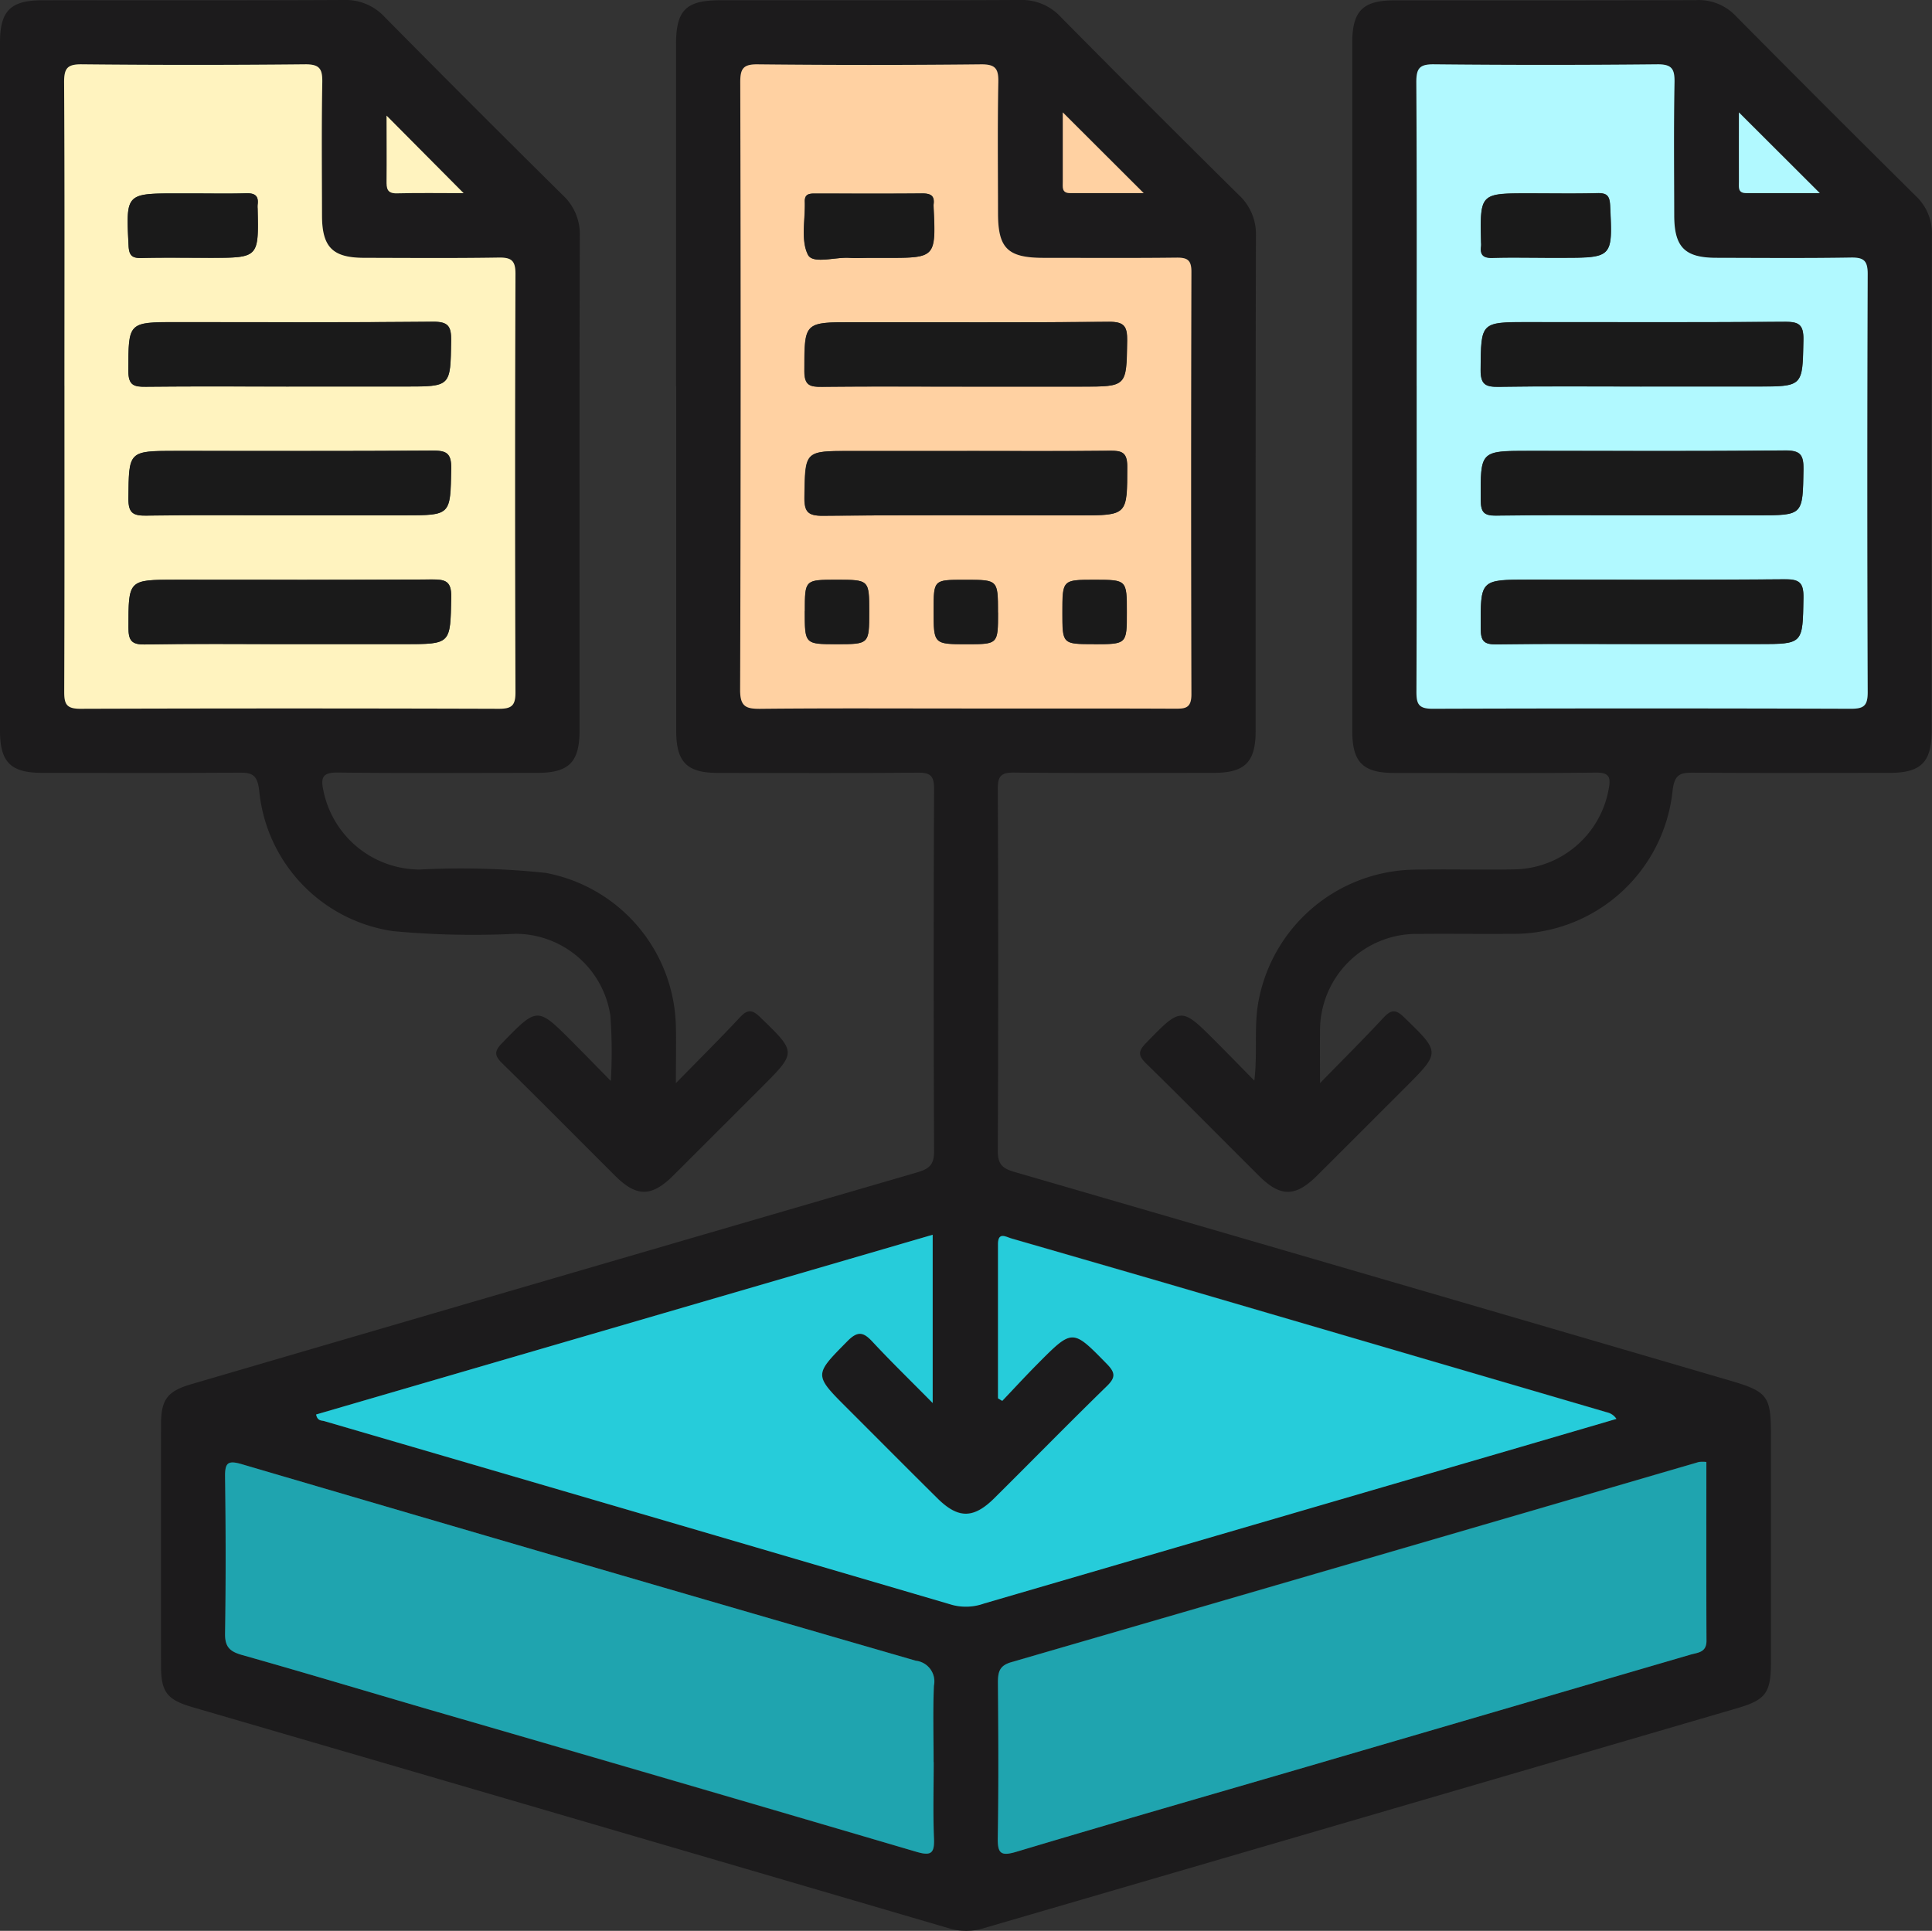 <svg id="Grupo_120291" data-name="Grupo 120291" xmlns="http://www.w3.org/2000/svg" xmlns:xlink="http://www.w3.org/1999/xlink" width="100.049" height="100" viewBox="0 0 100.049 100">
  <rect x="0" y="0" width="100.049" height="100" fill="#333333" stroke="none"/>
  <defs>
    <clipPath id="clip-path">
      <rect id="Rectángulo_37253" data-name="Rectángulo 37253" width="100.049" height="100" fill="none"/>
    </clipPath>
  </defs>
  <g id="Grupo_120290" data-name="Grupo 120290" clip-path="url(#clip-path)">
    <path id="Trazado_181282" data-name="Trazado 181282" d="M56.6,20.016q0-8.855,0-17.712c0-1.778.511-2.289,2.286-2.289C64.066.013,69.241.028,74.415,0A2.744,2.744,0,0,1,76.53.888q4.578,4.63,9.21,9.208a2.755,2.755,0,0,1,.89,2.115c-.022,8.543-.012,17.087-.015,25.63,0,1.636-.55,2.186-2.183,2.188-3.438,0-6.876.02-10.314-.015-.676-.007-.86.166-.856.851q.042,9.377,0,18.754c0,.709.268.906.887,1.086q18.5,5.371,37,10.789c1.976.577,2.15.8,2.15,2.812q0,5.886,0,11.773c0,1.583-.253,1.955-1.737,2.389q-19.492,5.7-38.986,11.384a3.1,3.1,0,0,1-1.827.023Q51.155,94.129,31.557,88.417c-1.322-.386-1.626-.784-1.627-2.143q-.006-6.252,0-12.5c0-1.289.331-1.723,1.566-2.084q18.794-5.5,37.6-10.973c.649-.189.87-.421.867-1.106q-.042-9.377,0-18.754c0-.7-.212-.845-.868-.839-3.438.032-6.876.018-10.315.013-1.625,0-2.171-.554-2.172-2.2q0-8.908,0-17.817M37.96,73.26c.07.341.279.3.429.344q16.267,4.754,32.533,9.511a2.771,2.771,0,0,0,1.627-.074q13.921-4.072,27.847-8.126,2.454-.716,4.907-1.437a.791.791,0,0,0-.485-.34Q93.142,69.72,81.467,66.3c-2.495-.729-4.993-1.447-7.49-2.169-.312-.09-.7-.35-.7.3q0,3.989,0,7.978l.221.133c.611-.641,1.209-1.294,1.833-1.921,1.815-1.826,1.8-1.806,3.577,0,.441.45.475.7.006,1.158-1.965,1.914-3.884,3.876-5.832,5.808-1.076,1.068-1.87,1.065-2.946,0-1.555-1.539-3.1-3.092-4.644-4.638-1.772-1.769-1.746-1.743-.006-3.507.551-.558.846-.441,1.308.056.956,1.029,1.965,2.009,3.1,3.156V63.949L37.96,73.26M71.6,36.694c3.611,0,7.223-.008,10.834.009.554,0,.87-.022.867-.749q-.044-10.937,0-21.875c0-.616-.213-.741-.775-.735-2.291.027-4.583.012-6.875.011-1.865,0-2.364-.49-2.366-2.319,0-2.257-.029-4.515.016-6.771.014-.71-.148-.941-.9-.932q-5.781.06-11.563,0c-.747-.008-.907.213-.905.928q.035,15.729-.006,31.459c0,.874.294,1,1.054.99,3.541-.035,7.083-.016,10.625-.016M69.942,91.261c0-1.319-.04-2.639.016-3.955a1.076,1.076,0,0,0-.932-1.294Q51.56,80.963,34.118,75.833c-.732-.215-.876-.065-.867.652.033,2.707.038,5.414,0,8.12-.011.7.257.934.888,1.112,3.233.912,6.449,1.882,9.674,2.822q12.617,3.679,25.232,7.367c.763.224.949.089.917-.69-.055-1.316-.015-2.636-.015-3.955m40.013-15.547a1.74,1.74,0,0,0-.39,0q-17.8,5.188-35.611,10.37c-.614.178-.69.516-.685,1.058.021,2.672.037,5.344-.008,8.015-.014.811.132.994.965.744,5.009-1.5,10.036-2.942,15.056-4.408q9.923-2.9,19.845-5.8c.382-.112.837-.106.834-.717-.014-3.083-.006-6.166-.006-9.267M76.626,5.819c0,1.323,0,2.459,0,3.595,0,.266-.069.589.372.589,1.226,0,2.452,0,3.817,0L76.626,5.819" transform="translate(-21.591 -0.001)" fill="#1c1b1c"/>
    <path id="Trazado_181283" data-name="Trazado 181283" d="M35.008,56.092c1.239-1.269,2.29-2.309,3.3-3.392.4-.43.635-.428,1.063-.013,1.876,1.818,1.891,1.8.061,3.633q-2.284,2.284-4.57,4.566c-1.126,1.117-1.9,1.117-3.017,0-1.945-1.935-3.87-3.891-5.831-5.809-.419-.41-.423-.634-.007-1.061,1.823-1.869,1.809-1.886,3.632-.058.627.628,1.245,1.265,1.994,2.027a26.092,26.092,0,0,0-.024-3.378,4.97,4.97,0,0,0-4.916-4.244,44.781,44.781,0,0,1-6.343-.139,8.138,8.138,0,0,1-6.927-7.276c-.1-.9-.435-.936-1.13-.931-3.369.025-6.738.014-10.107.01C.55,40.026,0,39.477,0,37.838Q0,20.02,0,2.2C0,.564.549.016,2.18.015,7.39.012,12.6.027,17.81,0a2.745,2.745,0,0,1,2.116.886Q24.5,5.517,29.136,10.1a2.756,2.756,0,0,1,.89,2.115C30,20.754,30.014,29.3,30.011,37.842c0,1.634-.551,2.184-2.185,2.186-3.439,0-6.878.025-10.315-.017-.793-.009-.918.232-.762.944a5.1,5.1,0,0,0,4.979,4.079,41.647,41.647,0,0,1,6.548.176A8.272,8.272,0,0,1,35,53.129c.023.885,0,1.772,0,2.963M3.336,19.982c0,5.278.009,10.556-.012,15.834,0,.63.094.9.829.9q10.834-.045,21.667,0c.665,0,.875-.155.872-.852q-.039-10.834,0-21.667c0-.7-.215-.86-.876-.849-2.326.038-4.653.018-6.979.013-1.62,0-2.161-.557-2.164-2.207,0-2.292-.028-4.584.015-6.875.013-.7-.131-.948-.894-.94q-5.781.062-11.563,0c-.737-.008-.917.194-.913.92.032,5.243.017,10.487.017,15.73M20.022,5.991c0,1.148.007,2.258,0,3.368,0,.382.013.666.532.653C21.714,9.984,22.878,10,24.009,10L20.022,5.991" transform="translate(0 0)" fill="#1c1b1c"/>
    <path id="Trazado_181284" data-name="Trazado 181284" d="M221.289,56.1c1.233-1.264,2.282-2.305,3.286-3.388.4-.426.631-.438,1.064-.019,1.879,1.82,1.895,1.8.066,3.633q-2.284,2.284-4.57,4.566c-1.128,1.119-1.9,1.121-3.017.006-1.945-1.935-3.87-3.89-5.831-5.809-.415-.406-.434-.63-.013-1.061,1.826-1.873,1.811-1.89,3.632-.064.628.629,1.247,1.266,1.98,2.011.177-1.509-.038-2.854.228-4.182a8.339,8.339,0,0,1,8.021-6.746c1.736-.033,3.473.016,5.209-.015a5.048,5.048,0,0,0,4.894-4.171c.108-.587.048-.85-.68-.841-3.473.041-6.946.021-10.42.018-1.634,0-2.181-.55-2.182-2.187q0-17.818,0-35.635c0-1.64.547-2.19,2.176-2.191,5.21,0,10.42.01,15.629-.012A2.64,2.64,0,0,1,242.8.817q4.654,4.7,9.357,9.357a2.648,2.648,0,0,1,.817,2.039q-.028,12.816-.013,25.632c0,1.637-.55,2.187-2.181,2.189-3.369,0-6.738.015-10.107-.01-.7-.005-1.026.043-1.129.933a8.274,8.274,0,0,1-8.374,7.413c-1.6.013-3.2-.011-4.793.005a5,5,0,0,0-5.09,5.069c-.011.782,0,1.565,0,2.653m5-36.109c0,5.278.009,10.556-.012,15.834,0,.63.094.9.828.9q10.834-.044,21.668,0c.665,0,.874-.156.872-.852q-.039-10.834,0-21.667c0-.7-.215-.86-.876-.849-2.326.038-4.653.018-6.979.013-1.62,0-2.161-.556-2.164-2.206,0-2.292-.028-4.584.015-6.875.013-.7-.131-.948-.894-.94q-5.781.063-11.563,0c-.737-.008-.918.194-.913.92.032,5.243.017,10.487.017,15.73M242.976,5.824c0,1.323,0,2.459,0,3.595,0,.266-.069.589.371.589,1.226,0,2.452,0,3.817,0l-4.191-4.183" transform="translate(-152.929 -0.006)" fill="#1c1b1c"/>
    <path id="Trazado_181285" data-name="Trazado 181285" d="M58.77,238.909,90.7,229.6v8.715c-1.132-1.147-2.141-2.127-3.1-3.156-.462-.5-.757-.614-1.308-.056-1.741,1.764-1.766,1.738.006,3.507,1.548,1.546,3.089,3.1,4.644,4.639,1.076,1.065,1.869,1.067,2.946,0,1.948-1.932,3.867-3.894,5.832-5.808.469-.457.435-.707-.007-1.158-1.774-1.81-1.761-1.83-3.577,0-.624.628-1.223,1.28-1.833,1.922l-.221-.133q0-3.989,0-7.978c0-.653.387-.393.7-.3q3.745,1.082,7.49,2.169,11.676,3.414,23.35,6.836a.792.792,0,0,1,.485.339q-2.454.719-4.908,1.437-13.924,4.061-27.847,8.126a2.775,2.775,0,0,1-1.626.074Q75.468,244,59.2,239.253c-.151-.044-.359,0-.429-.344" transform="translate(-42.401 -165.65)" fill="#26ccda"/>
    <path id="Trazado_181286" data-name="Trazado 181286" d="M149.286,45.322c-3.542,0-7.084-.02-10.625.016-.76.008-1.057-.117-1.054-.99q.053-15.73.007-31.459c0-.715.158-.936.9-.928q5.781.06,11.563,0c.753-.008.916.223.9.932-.045,2.256-.018,4.514-.016,6.771,0,1.829.5,2.317,2.365,2.319,2.292,0,4.584.016,6.875-.011.563-.007.777.119.775.735q-.03,10.938,0,21.876c0,.727-.313.752-.867.749-3.611-.016-7.223-.008-10.834-.008m-.039-16.672h6.043c2.36,0,2.327,0,2.364-2.371.012-.758-.155-.993-.958-.985-4.41.044-8.822.021-13.233.021-2.553,0-2.518,0-2.523,2.527,0,.75.291.826.908.819,2.466-.028,4.932-.011,7.4-.011m.1,3.334h-6.043c-2.359,0-2.325,0-2.362,2.372-.012.761.16.991.96.983,4.41-.043,8.822-.021,13.233-.021,2.552,0,2.516,0,2.521-2.529,0-.753-.3-.824-.91-.817-2.466.027-4.932.011-7.4.011m-5.023-10h.833c2.595,0,2.594,0,2.473-2.66a.566.566,0,0,1,0-.1c.067-.473-.17-.582-.6-.578-1.84.018-3.681.009-5.522.006-.3,0-.558.01-.545.421.03.931-.216,1.994.162,2.747.252.5,1.409.111,2.159.163.346.024.694,0,1.042,0m-3.363,18.3c0,1.709,0,1.709,1.652,1.709,1.683,0,1.683,0,1.683-1.678,0-1.657,0-1.657-1.7-1.657-1.631,0-1.631,0-1.631,1.626m10,.067c0-1.693,0-1.693-1.668-1.693h-.1c-1.563,0-1.563,0-1.563,1.589,0,1.745,0,1.745,1.719,1.745,1.615,0,1.615,0,1.615-1.641m4.96,1.641c1.709,0,1.709,0,1.709-1.652,0-1.683,0-1.683-1.678-1.683-1.657,0-1.657,0-1.657,1.7,0,1.631,0,1.631,1.626,1.631" transform="translate(-99.28 -8.628)" fill="#ffd1a2"/>
    <path id="Trazado_181287" data-name="Trazado 181287" d="M78.542,287.462c0,1.319-.04,2.639.015,3.955.032.779-.155.914-.917.69q-12.607-3.714-25.232-7.367c-3.225-.94-6.441-1.91-9.674-2.822-.632-.178-.9-.411-.888-1.112.042-2.706.036-5.413,0-8.12-.009-.718.135-.867.867-.652q17.444,5.126,34.908,10.179a1.077,1.077,0,0,1,.932,1.294c-.055,1.316-.016,2.637-.016,3.955" transform="translate(-30.191 -196.201)" fill="#1fa4af"/>
    <path id="Trazado_181288" data-name="Trazado 181288" d="M222.207,271.815c0,3.1-.008,6.184.006,9.267,0,.612-.453.606-.834.717q-9.922,2.9-19.845,5.8c-5.02,1.465-10.047,2.908-15.056,4.408-.833.25-.979.067-.965-.744.045-2.671.028-5.344.008-8.016,0-.541.071-.879.685-1.057q17.811-5.167,35.611-10.37a1.758,1.758,0,0,1,.39,0" transform="translate(-133.843 -196.101)" fill="#1fa4af"/>
    <path id="Trazado_181289" data-name="Trazado 181289" d="M197.592,20.889l4.191,4.183c-1.366,0-2.592,0-3.817,0-.441,0-.37-.323-.372-.589,0-1.136,0-2.272,0-3.595" transform="translate(-142.557 -15.071)" fill="#ffd1a2"/>
    <path id="Trazado_181290" data-name="Trazado 181290" d="M11.935,28.609c0-5.243.015-10.487-.017-15.73,0-.726.176-.927.913-.92q5.781.058,11.563,0c.763-.008.907.24.894.94-.043,2.291-.019,4.583-.015,6.875,0,1.65.544,2.2,2.164,2.207,2.326.005,4.654.024,6.979-.013.661-.011.878.147.876.849q-.04,10.834,0,21.667c0,.7-.207.854-.872.852q-10.834-.034-21.667,0c-.734,0-.831-.265-.829-.9.021-5.278.012-10.556.012-15.834m11.62.04H29.6c2.359,0,2.325,0,2.362-2.372.012-.761-.16-.991-.96-.983-4.41.043-8.822.021-13.233.021-2.552,0-2.516,0-2.521,2.529,0,.753.3.824.91.817,2.466-.027,4.932-.011,7.4-.011m.039,6.669h5.939c2.43,0,2.386,0,2.432-2.411.016-.835-.276-.944-1-.939-4.411.032-8.822.016-13.233.016-2.493,0-2.457,0-2.481,2.464-.008.773.26.9.949.886,2.465-.04,4.932-.016,7.4-.016M23.5,41.987h6.043c2.421,0,2.374,0,2.423-2.422.017-.855-.307-.932-1.016-.927-4.411.028-8.822.014-13.233.014-2.486,0-2.462,0-2.465,2.475,0,.659.145.89.85.877,2.465-.045,4.932-.017,7.4-.017M18.633,18.646H17.8c-2.7,0-2.681,0-2.545,2.706.026.505.175.65.662.638,1.18-.029,2.361-.009,3.542-.009,2.538,0,2.537,0,2.479-2.549a1.33,1.33,0,0,1,0-.208c.064-.466-.155-.6-.6-.585-.9.026-1.806.008-2.709.007" transform="translate(-8.598 -8.628)" fill="#fff3bf"/>
    <path id="Trazado_181291" data-name="Trazado 181291" d="M71.876,21.509l3.986,4.013c-1.131,0-2.3-.02-3.458.009-.519.013-.536-.271-.532-.653.011-1.11,0-2.22,0-3.368" transform="translate(-51.854 -15.518)" fill="#fff3bf"/>
    <path id="Trazado_181292" data-name="Trazado 181292" d="M263.351,28.609c0-5.243.015-10.487-.017-15.73,0-.726.176-.928.913-.921q5.781.058,11.563,0c.763-.008.907.241.894.94-.043,2.291-.019,4.584-.015,6.875,0,1.65.544,2.2,2.164,2.206,2.327.005,4.653.025,6.979-.013.661-.011.878.147.876.849q-.04,10.834,0,21.667c0,.7-.206.854-.872.852q-10.834-.034-21.668,0c-.734,0-.831-.265-.828-.9.021-5.278.012-10.556.012-15.834m11.659.04h5.939c2.429,0,2.385,0,2.432-2.411.016-.835-.276-.944-1-.939-4.411.032-8.822.016-13.233.016-2.492,0-2.457,0-2.481,2.464-.008.773.26.9.949.886,2.465-.04,4.932-.016,7.4-.016m-.032,6.669h6.043c2.352,0,2.316,0,2.356-2.38.013-.776-.183-.982-.969-.975-4.41.042-8.822.02-13.233.02-2.546,0-2.522,0-2.509,2.537,0,.636.159.824.809.814,2.5-.039,5-.016,7.5-.016m.008,6.669h6.043c2.346,0,2.308,0,2.349-2.387.014-.789-.2-.973-.977-.966-4.411.039-8.822.019-13.233.019-2.541,0-2.515,0-2.5,2.544,0,.65.181.814.817.805,2.5-.036,5-.015,7.5-.015m-5-20.007h.834c2.7,0,2.682,0,2.551-2.7-.024-.5-.159-.657-.655-.645-1.18.03-2.361.009-3.542.009-2.542,0-2.542,0-2.486,2.542a1.341,1.341,0,0,1,0,.208c-.061.457.14.606.59.592.9-.028,1.806-.008,2.709-.008" transform="translate(-189.989 -8.627)" fill="#b1f9ff"/>
    <path id="Trazado_181293" data-name="Trazado 181293" d="M323.3,20.889l4.191,4.183c-1.366,0-2.592,0-3.817,0-.441,0-.37-.323-.371-.589-.005-1.136,0-2.272,0-3.595" transform="translate(-233.253 -15.071)" fill="#b1f9ff"/>
    <path id="Trazado_181294" data-name="Trazado 181294" d="M157.885,63.193c-2.466,0-4.932-.016-7.4.011-.617.007-.91-.069-.908-.819.005-2.527-.03-2.527,2.523-2.527,4.411,0,8.822.023,13.233-.021.8-.008.97.226.958.985-.037,2.37,0,2.371-2.364,2.371h-6.043" transform="translate(-107.918 -43.171)" fill="#1a1a1a"/>
    <path id="Trazado_181295" data-name="Trazado 181295" d="M157.991,83.827c2.466,0,4.932.016,7.4-.011.614-.007.912.064.91.817-.005,2.529.031,2.529-2.521,2.529-4.411,0-8.822-.023-13.233.021-.8.008-.972-.221-.96-.983.038-2.372,0-2.372,2.362-2.372h6.043" transform="translate(-107.922 -60.471)" fill="#1a1a1a"/>
    <path id="Trazado_181296" data-name="Trazado 181296" d="M152.887,39.285c-.347,0-.7.02-1.042,0-.75-.052-1.908.338-2.159-.163-.378-.753-.132-1.816-.162-2.747-.013-.411.247-.421.545-.42,1.84,0,3.681.011,5.522-.006.433,0,.669.1.6.578a.567.567,0,0,0,0,.1c.122,2.659.122,2.659-2.472,2.659Z" transform="translate(-107.842 -25.932)" fill="#1a1a1a"/>
    <path id="Trazado_181297" data-name="Trazado 181297" d="M149.656,109.427c0-1.626,0-1.626,1.631-1.626,1.7,0,1.7,0,1.7,1.657,0,1.678,0,1.678-1.683,1.678-1.652,0-1.652,0-1.652-1.709" transform="translate(-107.973 -77.776)" fill="#1a1a1a"/>
    <path id="Trazado_181298" data-name="Trazado 181298" d="M176.935,109.5c0,1.641,0,1.641-1.615,1.641-1.719,0-1.719,0-1.719-1.745,0-1.589,0-1.589,1.563-1.589h.1c1.667,0,1.667,0,1.667,1.693" transform="translate(-125.249 -77.777)" fill="#1a1a1a"/>
    <path id="Trazado_181299" data-name="Trazado 181299" d="M199.171,111.136c-1.626,0-1.626,0-1.626-1.631,0-1.7,0-1.7,1.657-1.7,1.678,0,1.678,0,1.678,1.683,0,1.652,0,1.652-1.709,1.652" transform="translate(-142.524 -77.777)" fill="#1a1a1a"/>
    <path id="Trazado_181300" data-name="Trazado 181300" d="M32.178,63.193c-2.466,0-4.932-.016-7.4.011-.614.007-.912-.064-.91-.817.005-2.529-.03-2.529,2.521-2.529,4.411,0,8.822.023,13.233-.021.8-.008.972.221.96.983-.038,2.372,0,2.372-2.362,2.372H32.178" transform="translate(-17.222 -43.171)" fill="#1a1a1a"/>
    <path id="Trazado_181301" data-name="Trazado 181301" d="M32.219,87.15c-2.466,0-4.932-.024-7.4.015-.689.011-.956-.113-.949-.886.024-2.464-.012-2.464,2.481-2.464,4.411,0,8.822.016,13.233-.016.728-.005,1.02.1,1,.939-.047,2.411,0,2.411-2.432,2.411H32.219" transform="translate(-17.223 -60.459)" fill="#1a1a1a"/>
    <path id="Trazado_181302" data-name="Trazado 181302" d="M32.139,111.1c-2.466,0-4.932-.027-7.4.017-.7.013-.851-.218-.85-.877,0-2.475-.02-2.475,2.465-2.475,4.411,0,8.822.014,13.233-.014.709,0,1.033.072,1.015.927-.048,2.421,0,2.422-2.422,2.422H32.139" transform="translate(-17.237 -77.739)" fill="#1a1a1a"/>
    <path id="Trazado_181303" data-name="Trazado 181303" d="M27.154,35.947c.9,0,1.806.018,2.709-.008.441-.013.661.119.6.585a1.334,1.334,0,0,0,0,.208c.058,2.549.059,2.549-2.479,2.549-1.181,0-2.362-.019-3.542.009-.487.012-.637-.133-.662-.638-.136-2.707-.152-2.706,2.545-2.706h.834" transform="translate(-17.12 -25.929)" fill="#1a1a1a"/>
    <path id="Trazado_181304" data-name="Trazado 181304" d="M283.636,63.206c-2.466,0-4.932-.024-7.4.015-.689.011-.956-.113-.949-.886.024-2.464-.012-2.464,2.481-2.464,4.411,0,8.822.016,13.233-.016.728-.005,1.02.1,1,.939-.047,2.411,0,2.411-2.432,2.411h-5.939" transform="translate(-198.615 -43.184)" fill="#1a1a1a"/>
    <path id="Trazado_181305" data-name="Trazado 181305" d="M283.609,87.139c-2.5,0-5-.023-7.5.016-.65.01-.806-.177-.809-.814-.014-2.537-.038-2.537,2.508-2.537,4.411,0,8.822.021,13.233-.02.786-.007.982.2.969.975-.04,2.379,0,2.38-2.356,2.38h-6.043" transform="translate(-198.62 -60.448)" fill="#1a1a1a"/>
    <path id="Trazado_181306" data-name="Trazado 181306" d="M283.615,111.086c-2.5,0-5-.021-7.5.015-.636.009-.814-.155-.817-.805-.013-2.544-.039-2.544,2.5-2.544,4.411,0,8.822.02,13.233-.019.772-.007.991.177.977.966-.041,2.387,0,2.387-2.349,2.387h-6.043" transform="translate(-198.618 -77.726)" fill="#1a1a1a"/>
    <path id="Trazado_181307" data-name="Trazado 181307" d="M278.627,39.277c-.9,0-1.806-.02-2.709.008-.451.014-.651-.135-.59-.592a1.326,1.326,0,0,0,0-.208c-.056-2.543-.056-2.543,2.486-2.542,1.181,0,2.362.021,3.542-.009.5-.013.631.148.655.645.131,2.7.147,2.7-2.551,2.7h-.834" transform="translate(-198.634 -25.924)" fill="#1a1a1a"/>
  </g>
</svg>

